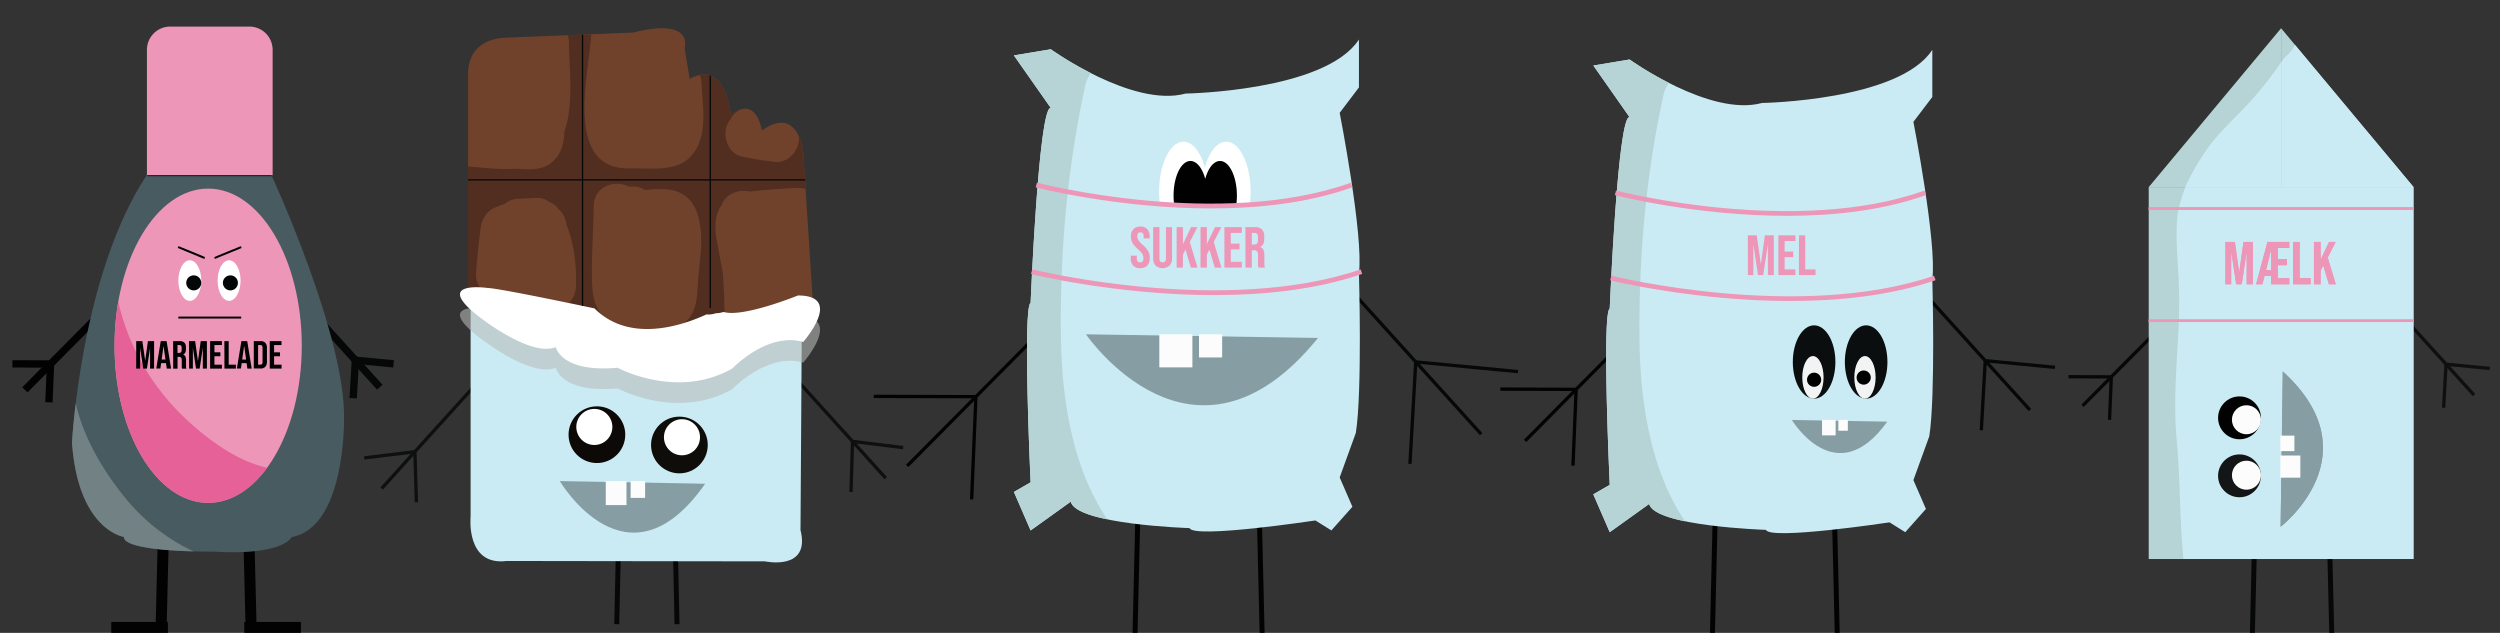 <svg id="Layer_1" data-name="Layer 1" xmlns="http://www.w3.org/2000/svg" viewBox="0 0 1505 381"><rect x="0" y="0" width="1505" height="381" fill="#333333" stroke="none"/><defs><style>.cls-1{fill:#020202;}.cls-2{fill:#060707;}.cls-3{fill:#485b60;}.cls-4{fill:#728184;}.cls-5{fill:#030505;}.cls-6{fill:#ed96b8;}.cls-7{fill:#e56197;}.cls-8{fill:#fff;}.cls-9{fill:#040707;}.cls-10,.cls-22{stroke:#060707;}.cls-10,.cls-11,.cls-21,.cls-22,.cls-23{stroke-miterlimit:10;}.cls-10,.cls-21{stroke-width:3px;}.cls-11{stroke:#0e0f0f;}.cls-11,.cls-22,.cls-23{stroke-width:2px;}.cls-12{fill:#caebf4;}.cls-13{fill:#b9baba;opacity:0.58;}.cls-14{fill:#70422c;}.cls-15{fill:#512e20;}.cls-16{fill:#050707;}.cls-17{fill:#0c0906;}.cls-18{fill:#0f0d0a;}.cls-19{fill:#869ea3;}.cls-20{fill:#fcfcfc;}.cls-21,.cls-23{stroke:#020202;}.cls-24{fill:#b6d4d6;}.cls-25{fill:#020101;}.cls-26{fill:#0b0e0f;}.cls-27{fill:#f2f4f4;}.cls-28{fill:#131516;}</style></defs><path d="M30.41,219.13l28-28.2Z"/><rect class="cls-1" x="24.54" y="202.82" width="39.73" height="4.42" transform="translate(-132.44 92.18) rotate(-45.24)"/><path d="M30.41,219.13l-1,23.06Z"/><rect class="cls-1" x="18.39" y="228.45" width="23.08" height="4.42" transform="translate(-201.76 251.11) rotate(-87.65)"/><path d="M30.41,219.13,15,234.68Z"/><rect class="cls-1" x="11.74" y="224.69" width="21.9" height="4.42" transform="translate(-154.35 83.18) rotate(-45.22)"/><path d="M7.47,219.06l22.94.07Z"/><rect class="cls-1" x="16.73" y="207.63" width="4.42" height="22.94" transform="translate(-200.22 237.29) rotate(-89.81)"/><path d="M149.7,318.2l1.47,60.56Z"/><rect class="cls-1" x="147.11" y="318.2" width="6.64" height="60.57" transform="translate(-8.4 3.75) rotate(-1.39)"/><rect class="cls-1" x="147.06" y="374.39" width="34.11" height="6.64"/><path d="M98.44,318.2,97,378.76Z"/><rect class="cls-1" x="67.42" y="345.16" width="60.57" height="6.64" transform="translate(-253.03 437.76) rotate(-88.62)"/><path d="M67,377.71h0Z"/><rect class="cls-1" x="66.97" y="374.39" width="34.11" height="6.64"/><path d="M213.93,216.84l-26.67-29.46Z"/><rect class="cls-2" x="198.39" y="182.24" width="4.42" height="39.73" transform="translate(-83.76 186.93) rotate(-42.16)"/><path d="M213.93,216.84l23,2.18Z"/><rect class="cls-2" x="223.21" y="206.39" width="4.42" height="23.08" transform="translate(-12.84 421.73) rotate(-84.57)"/><path d="M213.93,216.84l14.7,16.23Z"/><rect class="cls-2" x="219.07" y="214" width="4.42" height="21.9" transform="translate(-93.74 206.74) rotate(-42.16)"/><path d="M212.63,239.74l1.3-22.9Z"/><rect class="cls-2" x="201.81" y="226.07" width="22.94" height="4.42" transform="translate(-26.72 428.3) rotate(-86.75)"/><path class="cls-3" d="M163.33,105.27s45.33,97.92,43.75,147.88c0,0,.83,64.37-31.51,70.17,0,0-4.75,11.32-46.92,8.76,0,0-54.19.59-54.09-8.87,0,0-27.45-3.94-31.22-56.75,0,0,5.31-101.29,45.11-161.19l.1-3.18,2.26-75.78S92.29,17,110.47,17h37.94s16.11,2.36,13.35,17.34Z"/><path class="cls-4" d="M74.69,298.88C61.5,282.44,50.41,263.5,45.58,242.82c-1.75,14.46-2.24,23.64-2.24,23.64,3.77,52.81,31.22,56.75,31.22,56.75-.07,6.55,25.91,8.28,41.89,8.73A117.6,117.6,0,0,1,74.69,298.88Z"/><rect class="cls-5" x="88.65" y="104.48" width="74.88" height="1.58"/><ellipse class="cls-6" cx="125.3" cy="208.13" rx="56.36" ry="94.59"/><path class="cls-7" d="M135.5,270.69a157.68,157.68,0,0,1-28.92-23.76,138.28,138.28,0,0,1-35.39-65.29A155.08,155.08,0,0,0,69,208.13c0,52.24,25.23,94.59,56.35,94.59,13.45,0,25.8-7.92,35.49-21.12C151.75,279.57,142.94,275.36,135.5,270.69Z"/><path class="cls-6" d="M150.13,16H102.45a14,14,0,0,0-14,13.92v75.54h75.67V29.92A14,14,0,0,0,150.13,16Z"/><path d="M82,205.35h3.71L87.4,217.2h0l1.65-11.85h3.71v16.56H90.35V209.37h0l-1.89,12.54H86.24l-1.89-12.54h0v12.54H82Z"/><path d="M96.76,205.35h3.53L103,221.91h-2.6l-.47-3.29v0H97l-.47,3.24H94.07Zm2.84,11.07-1.16-8.18h0l-1.13,8.18Z"/><path d="M104.23,205.35h3.86a4,4,0,0,1,2.93.94,3.91,3.91,0,0,1,.92,2.87v1c0,1.72-.56,2.8-1.7,3.26v.05a2,2,0,0,1,1.34,1.16A5.81,5.81,0,0,1,112,217v2.91c0,.47,0,.85,0,1.14a3.05,3.05,0,0,0,.24.87H109.6a4,4,0,0,1-.19-.76,12.43,12.43,0,0,1,0-1.28v-3a2.61,2.61,0,0,0-.37-1.59,1.57,1.57,0,0,0-1.27-.45h-.89v7.1h-2.61Zm3.55,7.1a1.59,1.59,0,0,0,1.17-.4,1.91,1.91,0,0,0,.39-1.35v-1.28a2.05,2.05,0,0,0-.32-1.3,1.18,1.18,0,0,0-1-.4h-1.18v4.73Z"/><path d="M113.76,205.35h3.72l1.65,11.85h.05l1.65-11.85h3.72v16.56h-2.46V209.37h0l-1.89,12.54H118l-1.89-12.54h0v12.54h-2.27Z"/><path d="M126.49,205.35h7.09v2.37h-4.49v4.37h3.57v2.37h-3.57v5.08h4.49v2.37h-7.09Z"/><path d="M135.07,205.35h2.6v14.19H142v2.37h-6.88Z"/><path d="M145.31,205.35h3.52l2.7,16.56h-2.6l-.48-3.29v0H145.5l-.48,3.24h-2.41Zm2.84,11.07L147,208.24h-.05l-1.14,8.18Z"/><path d="M152.78,205.35h4a3.78,3.78,0,0,1,2.91,1,4.34,4.34,0,0,1,1,3.06v8.37a4.31,4.31,0,0,1-1,3.05,3.78,3.78,0,0,1-2.91,1h-4Zm3.93,14.19a1.24,1.24,0,0,0,1-.38,1.79,1.79,0,0,0,.34-1.23v-8.6a1.79,1.79,0,0,0-.34-1.23,1.27,1.27,0,0,0-1-.38h-1.33v11.82Z"/><path d="M162.38,205.35h7.09v2.37H165v4.37h3.57v2.37H165v5.08h4.49v2.37h-7.09Z"/><path class="cls-8" d="M129.67,155.11c-.23,0,15.54-6.39,15.54-6.39Z"/><path d="M129.2,155.72l-.11-.48c-.06-.28-.08-.41.37-.66v0l.22-.09c.42-.2,1.1-.48,2.2-.94l5.34-2.19,7.77-3.17.45,1.1L129.8,155.7Z"/><path class="cls-8" d="M122.74,155.11c.23,0-15.53-6.39-15.53-6.39Z"/><path d="M123.21,155.72l-.6,0L107,149.27l.45-1.1,7.77,3.17,5.35,2.19c1.09.46,1.77.74,2.19.94l.22.09v0c.45.25.42.38.36.66Z"/><ellipse class="cls-8" cx="114.27" cy="168.91" rx="6.9" ry="12.22"/><ellipse class="cls-8" cx="137.91" cy="168.91" rx="6.9" ry="12.22"/><rect x="107.37" y="190.58" width="37.83" height="1.18"/><circle class="cls-9" cx="116.63" cy="170.29" r="4.53"/><circle class="cls-9" cx="138.7" cy="170.29" r="4.53"/><path class="cls-10" d="M406.57,329.21l1,46.55Z"/><path class="cls-10" d="M427.62,375h0Z"/><path class="cls-10" d="M372.29,329.21l-1,46.55Z"/><path class="cls-10" d="M351.24,375h0Z"/><path class="cls-11" d="M513.22,265.73l-36.35-40.14Z"/><path class="cls-11" d="M513.22,265.73l30.48,3.73Z"/><path class="cls-11" d="M513.22,265.73l20,22.13Z"/><path class="cls-11" d="M512.31,296.16l.91-30.43Z"/><path class="cls-11" d="M249.77,271.94l36.34-40.14Z"/><path class="cls-11" d="M249.77,271.94l-30.49,3.72Z"/><path class="cls-11" d="M249.77,271.94l-20,22.13Z"/><path class="cls-11" d="M250.67,302.37l-.9-30.43Z"/><path class="cls-12" d="M283.31,176.33V311S280.2,340.81,305,337.71l155.57.23s27.53,6,21.33-18.85l.91-142.76Z"/><path class="cls-13" d="M480.37,190.3s-33.11,13.48-44.8,9.91a14.5,14.5,0,0,1-4.52.75H431a14.11,14.11,0,0,1-4.65.8c-.37,0-.68-.08-1-.1-14,6.51-46.16,17.73-67.48-3.59,0,0-57.32-12.18-64.35-12.3,0,0-33.41-4.77-5.48,17,0,0,31,24.83,46.55,18.62,0,0,3.11,15.52,37.24,12.42,0,0,35.73,19.44,69.07.41,0,0,20.93-22.14,42.66-15.93C483.48,218.23,508.31,190.3,480.37,190.3Z"/><path class="cls-14" d="M489.69,187.19,483.48,91s-3.11-27.93-24.83-12.42c0,0-3.1-21.72-18.62-9.31,0,0-3.1-34.14-24.83-21.72l-3.1-18.62s6.21-18.62-31-9.31l-77.58,3.1s-21.73,0-21.73,21.72V174.05S328.31,196.5,350,190.3c0,0,34.14,31,80.69,6.2Z"/><path class="cls-15" d="M435.12,164.09c-1.22-6.45-2.46-12.9-3.61-19.36-1.3-7.31-1.47-15.39,2.88-21.22,2.57-7,10.35-9.73,16.94-8.15,2.91-.42,5.84-.66,8.6-.92,3.87-.38,7.74-.6,11.61-.84,1.67-.11,3.35-.25,5-.33.91,0,5.05-.54,1,0a16.56,16.56,0,0,1,7.44.58L483.48,91a32.72,32.72,0,0,0-2.79-9.37,15.11,15.11,0,0,1,.25,1.84c.31,7-6.68,14.74-14,14-6.75-.71-13.43-1.82-20.09-3.14-7.66-1.52-11.33-10.24-9.75-17.18A11.92,11.92,0,0,1,439.71,72a12.41,12.41,0,0,1,6-6,18.77,18.77,0,0,0-5.69,3.3s-2.51-27.42-18.68-24.15a14.59,14.59,0,0,1,.95,4.54c.62,15,4.88,35.05-8.39,46.27-8.81,7.44-23.87,5.16-34.67,5.42-39.5.94-25.09-54.95-23.43-79.16a15.12,15.12,0,0,1,.26-1.57l-14.38.57a14.62,14.62,0,0,1,.85,4.7c.11,15,3,36.82-2.74,53.18-.38,7.6-2.06,15-8.94,19.63-6.51,4.39-14.06,3-21.37,2.84-9.1.71-18.67-.77-27.74-1.3v73.82S328.31,196.5,350,190.3c0,0,34.14,31,80.69,6.2l9.83-1.55a13,13,0,0,1-4.45-10.07C436,177.94,435.6,171,435.12,164.09Zm-88.36,8.64c-1,12.68-14.23,17.59-23.84,9.88-.56-.45-3.51-2.68-5.21-4.29a17.16,17.16,0,0,1-11.33-2.1c-8.52,3.9-20.55,0-19.77-11.94.57-8.84,1.55-17.62,2.64-26.41.78-6.33,4.27-11.84,10.3-13.45a12.51,12.51,0,0,1,3.93-1.42,13.43,13.43,0,0,1,8.71-3.32c3.53-.11,7-.42,10.57-.53a12.45,12.45,0,0,1,7.84,2.32,12.81,12.81,0,0,1,5.7,4.5,13.11,13.11,0,0,1,4.15,6.6c.23,1,.47,2,.71,3,4.2,10.73,5.81,23,5.62,34.23A22.09,22.09,0,0,1,346.76,172.73Zm73.23-.25c-.42,9.27-1.56,18.53-10.54,23.49-13.48,7.44-39.75,5.23-48.57-8.35-4.66-7.15-4.56-16.16-4.54-24.4,0-13,.94-26.05,1.05-39.09.1-12.24,13.05-16.12,21.28-11.71.56,0,1.11-.12,1.67-.14a13,13,0,0,1,7.83,2.07c2.79-.25,6.19-.51,8-.51,4.15,0,8.29.18,12.16,1.76,9.75,4,12.63,13.8,13.55,23.48C422.9,150.26,420.49,161.35,420,172.48Z"/><path class="cls-8" d="M480.37,177.88s-33.11,13.48-44.8,9.91a14.21,14.21,0,0,1-4.52.76H431a14.37,14.37,0,0,1-4.65.8c-.37,0-.68-.08-1-.1-14,6.5-46.16,17.73-67.48-3.6,0,0-57.32-12.18-64.35-12.29,0,0-33.41-4.78-5.48,17,0,0,31,24.82,46.55,18.62,0,0,3.11,15.51,37.24,12.41,0,0,35.73,19.44,69.07.41,0,0,20.93-22.13,42.66-15.93C483.48,205.81,508.31,177.88,480.37,177.88Z"/><rect class="cls-16" x="350.3" y="20.82" width="0.78" height="163.33"/><rect class="cls-16" x="427.17" y="45.43" width="0.78" height="139.89"/><rect class="cls-16" x="281.75" y="107.9" width="202.84" height="0.78"/><circle class="cls-17" cx="359.34" cy="261.68" r="17.07"/><circle class="cls-18" cx="409" cy="267.88" r="17.07"/><circle class="cls-8" cx="357.79" cy="257.02" r="10.86"/><circle class="cls-8" cx="410.55" cy="263.23" r="10.86"/><path class="cls-19" d="M424.51,291.21c-47,67.14-87.51-1.6-87.51-1.6Z"/><rect class="cls-20" x="364.67" y="289.61" width="12.47" height="14.45"/><rect class="cls-20" x="379.63" y="289.61" width="8.73" height="10.12"/><path class="cls-21" d="M757.72,294l2.07,87Z"/><path class="cls-21" d="M802.14,379.51h0Z"/><path class="cls-21" d="M685.37,294l-2.07,87Z"/><path class="cls-21" d="M641,379.51h0Z"/><path class="cls-22" d="M852.28,217.86l-71.49-79Z"/><path class="cls-22" d="M852.28,217.86l61.57,5.85Z"/><path class="cls-22" d="M852.28,217.86l39.4,43.52Z"/><path class="cls-22" d="M848.79,279.25l3.49-61.39Z"/><path class="cls-23" d="M587.49,238.81l75-75.58Z"/><path class="cls-23" d="M587.49,238.81l-2.56,61.81Z"/><path class="cls-23" d="M587.49,238.81l-41.36,41.67Z"/><path class="cls-23" d="M526,238.61l61.49.2Z"/><path class="cls-12" d="M632.57,65l-22.2-31.63,22.2-3.7S681.85,65,713.73,56.33c0,0,84.06-1.36,104.35-32.56V52.63L806.49,67.92s14.49,74.14,11.59,96.49c0,0,2.07,71.44-1.86,96.17l-9.73,26.84,7.66,17.66-12.66,14.23-9.62-6s-73.32,11.09-75.73,4.61c0,0-68.22-2.15-71.54-15.91l-24.17,17.34-10.06-23.17,10.06-5.79s-4.9-105.28,0-108.06C620.43,182.29,625.33,63.57,632.57,65Z"/><path class="cls-24" d="M638.68,202.37c-.63-50.5,3.81-101.16,14.57-150.51A20.06,20.06,0,0,1,656.69,44a207.56,207.56,0,0,1-24.12-14.35l-22.2,3.7L632.57,65c-7.24-1.45-12.14,117.27-12.14,117.27-4.9,2.78,0,108.06,0,108.06l-10.06,5.79,10.06,23.17L644.6,302c1.17,4.86,10.48,8.27,22,10.65C645.25,281.13,639.14,239.3,638.68,202.37Z"/><path class="cls-6" d="M731,177.65c-58.6,0-109.57-12.48-110.33-12.67l.7-2.81c1.14.28,115.11,28.18,197.73,0l.94,2.74C792,174.48,760.52,177.65,731,177.65Z"/><path class="cls-6" d="M682.16,159.86a6.56,6.56,0,0,1-1.43-4.54v-1.39h3.62v1.67c0,1.58.66,2.36,2,2.36a1.86,1.86,0,0,0,1.48-.57,2.76,2.76,0,0,0,.51-1.86,5.16,5.16,0,0,0-.7-2.69,12.94,12.94,0,0,0-2.57-2.81,15.34,15.34,0,0,1-3.31-3.77,7.74,7.74,0,0,1-.94-3.81,6.38,6.38,0,0,1,1.46-4.47,5.52,5.52,0,0,1,4.25-1.58,5.27,5.27,0,0,1,4.15,1.58,6.62,6.62,0,0,1,1.41,4.54v1h-3.61v-1.25a2.82,2.82,0,0,0-.49-1.83,1.78,1.78,0,0,0-1.43-.57c-1.27,0-1.91.78-1.91,2.33a4.66,4.66,0,0,0,.71,2.47,14,14,0,0,0,2.59,2.78,14.56,14.56,0,0,1,3.31,3.79,8.46,8.46,0,0,1,.9,4,6.48,6.48,0,0,1-1.48,4.59,5.52,5.52,0,0,1-4.29,1.6A5.35,5.35,0,0,1,682.16,159.86Z"/><path class="cls-6" d="M695.66,159.86a6.42,6.42,0,0,1-1.47-4.54V136.75H698V155.6a2.7,2.7,0,0,0,.5,1.81,2.17,2.17,0,0,0,2.89,0,2.64,2.64,0,0,0,.51-1.81V136.75h3.68v18.57a6.42,6.42,0,0,1-1.46,4.54,6.48,6.48,0,0,1-8.48,0Z"/><path class="cls-6" d="M708.32,136.75h3.82V147L717,136.75h3.83l-4.56,8.94,4.63,15.41h-4l-3.24-10.86-1.53,3.1v7.76h-3.82Z"/><path class="cls-6" d="M722.71,136.75h3.83V147l4.87-10.26h3.83l-4.56,8.94,4.62,15.41h-4l-3.24-10.86-1.53,3.1v7.76h-3.83Z"/><path class="cls-6" d="M737.11,136.75h10.44v3.48h-6.61v6.43h5.25v3.48h-5.25v7.48h6.61v3.48H737.11Z"/><path class="cls-6" d="M749.74,136.75h5.67a5.87,5.87,0,0,1,4.31,1.37,5.8,5.8,0,0,1,1.36,4.23v1.49q0,3.79-2.51,4.8v.07a3,3,0,0,1,2,1.71,8.61,8.61,0,0,1,.57,3.44v4.28c0,.69,0,1.26.07,1.68a4.29,4.29,0,0,0,.35,1.28h-3.9a5.18,5.18,0,0,1-.27-1.12,15.85,15.85,0,0,1-.07-1.88v-4.45a3.78,3.78,0,0,0-.54-2.33,2.28,2.28,0,0,0-1.86-.66h-1.33V161.1h-3.82ZM755,147.18a2.33,2.33,0,0,0,1.72-.59,2.79,2.79,0,0,0,.57-2v-1.88a3.09,3.09,0,0,0-.47-1.91,1.75,1.75,0,0,0-1.48-.59h-1.74v7Z"/><path class="cls-8" d="M738.18,85.31c-5.54,0-10.35,6.29-12.85,15.56-2.51-9.27-7.32-15.56-12.85-15.56-8.11,0-14.69,13.5-14.69,30.15a61,61,0,0,0,.48,7.53h54.11a61,61,0,0,0,.48-7.53C752.86,98.81,746.29,85.31,738.18,85.31Z"/><path class="cls-25" d="M734.45,96.91c-3.83,0-7.17,4.35-8.9,10.77-1.73-6.42-5.07-10.77-8.9-10.77-5.61,0-10.16,9.34-10.16,20.87a41.74,41.74,0,0,0,.33,5.21h37.46a41.74,41.74,0,0,0,.33-5.21C744.61,106.25,740.06,96.91,734.45,96.91Z"/><path class="cls-19" d="M793.44,203.46c-75.05,92.44-139.7-2.21-139.7-2.21Z"/><rect class="cls-20" x="697.92" y="201.25" width="19.9" height="19.9"/><rect class="cls-20" x="721.8" y="201.25" width="13.93" height="13.93"/><path class="cls-6" d="M729,125.48c-56,0-104.8-12.49-105.53-12.68l.74-2.8c1.09.28,110,28.17,189,0l1,2.73C787.46,122.3,757.32,125.48,729,125.48Z"/><path class="cls-21" d="M1104,295.52l2,85.5Z"/><path class="cls-21" d="M1147.63,379.54h0Z"/><path class="cls-21" d="M1032.9,295.52l-2,85.5Z"/><path class="cls-21" d="M989.26,379.54h0Z"/><path class="cls-22" d="M1195.12,217.13l-48.76-53.85Z"/><path class="cls-22" d="M1195.12,217.13l42,4Z"/><path class="cls-22" d="M1195.12,217.13,1222,246.81Z"/><path class="cls-22" d="M1192.74,259l2.38-41.87Z"/><path class="cls-23" d="M948.84,234.4l55.73-56.16Z"/><path class="cls-23" d="M948.84,234.4l-1.91,45.91Z"/><path class="cls-23" d="M948.84,234.4l-30.73,31Z"/><path class="cls-23" d="M903.16,234.24l45.68.16Z"/><path class="cls-12" d="M981,70.54,959.2,39.45,981,35.82s48.41,34.72,79.74,26.17c0,0,82.59-1.33,102.52-32V58.36l-11.39,15s14.24,72.84,11.39,94.8c0,0,2,70.19-1.83,94.49l-9.56,26.37,7.54,17.36-12.45,14-9.45-5.93s-72,10.89-74.41,4.52c0,0-67-2.11-70.29-15.63l-23.75,17-9.89-22.77,9.89-5.69s-4.81-103.44,0-106.17C969.09,185.76,973.91,69.11,981,70.54Z"/><path class="cls-24" d="M987,205.48c-.62-49.62,3.75-99.39,14.32-147.88a19.63,19.63,0,0,1,3.38-7.68A202.88,202.88,0,0,1,981,35.82L959.2,39.45,981,70.54c-7.12-1.43-11.94,115.22-11.94,115.22-4.81,2.73,0,106.17,0,106.17l-9.89,5.69,9.89,22.77,23.75-17c1.15,4.78,10.3,8.13,21.62,10.47C993.48,282.88,987.47,241.77,987,205.48Z"/><path class="cls-6" d="M1075.81,129.94c-55.07,0-103-12.27-103.69-12.46l.72-2.75c1.07.28,108.11,27.68,185.7,0l1,2.68C1133.21,126.81,1103.59,129.94,1075.81,129.94Z"/><path class="cls-6" d="M1077.7,181.2c-57.58,0-107.66-12.26-108.41-12.45L970,166c1.12.28,113.1,27.7,194.28,0l.92,2.7C1137.69,178.08,1106.74,181.2,1077.7,181.2Z"/><path class="cls-6" d="M1052.2,141.67h5.37L1060,158.8h.07l2.39-17.13h5.36V165.6h-3.55V147.48h-.07l-2.73,18.12h-3.15l-2.73-18.12h-.07V165.6h-3.28Z"/><path class="cls-6" d="M1070.59,141.67h10.25v3.42h-6.49v6.32h5.16v3.42h-5.16v7.35h6.49v3.42h-10.25Z"/><path class="cls-6" d="M1083,141.67h3.76v20.51h6.19v3.42h-10Z"/><ellipse class="cls-26" cx="1123.42" cy="217.92" rx="12.82" ry="22.07"/><ellipse class="cls-27" cx="1122.71" cy="227.17" rx="6.41" ry="12.82"/><ellipse class="cls-26" cx="1092.09" cy="217.92" rx="12.82" ry="22.07"/><ellipse class="cls-27" cx="1091.38" cy="227.17" rx="6.41" ry="12.82"/><circle cx="1092.09" cy="228.6" r="4.27"/><circle cx="1121.94" cy="227.29" r="4.27"/><path class="cls-19" d="M1136.13,253.83c-30.85,43.13-57.42-1-57.42-1Z"/><rect class="cls-20" x="1096.87" y="252.8" width="8.18" height="9.29"/><rect class="cls-20" x="1106.68" y="252.8" width="5.72" height="6.5"/><path class="cls-10" d="M1402.41,326.8l1.3,54.34Z"/><path class="cls-10" d="M1430.15,380.19h0Z"/><path class="cls-10" d="M1357.23,326.8l-1.29,54.34Z"/><path class="cls-10" d="M1329.5,380.19h0Z"/><path class="cls-11" d="M1472.53,219.26l-30.48-33.67Z"/><path class="cls-11" d="M1472.53,219.26l26.26,2.5Z"/><path class="cls-11" d="M1472.53,219.26l16.81,18.56Z"/><path class="cls-11" d="M1471.05,245.44l1.48-26.18Z"/><path class="cls-22" d="M1271,226.87l31.42-31.65Z"/><path class="cls-22" d="M1271,226.87l-1.07,25.88Z"/><path class="cls-22" d="M1271,226.87l-17.32,17.45Z"/><path class="cls-22" d="M1245.25,226.79l25.75.08Z"/><polygon class="cls-24" points="1373.22 17 1293.53 112.64 1373.22 112.64 1373.22 17"/><polygon class="cls-24" points="1373.22 17 1452.92 112.64 1373.22 112.64 1373.22 17"/><rect class="cls-24" x="1293.53" y="112.64" width="159.39" height="223.89"/><path class="cls-12" d="M1368.74,43.8a208.84,208.84,0,0,1-13.48,16.64c-7.77,8.57-16.36,16.41-23.68,25.38-.29.35-.57.71-.86,1.07l0,0c-.76,1.07-1.55,2.12-2.31,3.2-1.26,1.81-2.49,3.65-3.67,5.51a132.24,132.24,0,0,0-7.15,12.72,35.75,35.75,0,0,0-2.16,4.28h.14c1-2.32,1.07-2.55.32-.7l-.27.7h57.63V37.44C1371.76,39.58,1370.27,41.71,1368.74,43.8Z"/><path class="cls-12" d="M1381.56,27a17.12,17.12,0,0,1-3.86,5.41c-1.27,1.19-2.4,2.46-3.58,3.73l0,0,0,.07-.83,1.2v75.2h79.7Z"/><path class="cls-12" d="M1315.59,112.64l-.19.49c-.89,2.33-1.68,4.7-2.39,7.09-.63,2.1-1.19,4.2-1.63,6.34,0,.16-.31,1.73-.5,2.82l-.11,1.09c-.93,10.43-.21,20.91.43,31.33a313.11,313.11,0,0,1,.39,33.56c-1.06,23.2-3.38,46.15-1.22,69.36s1.71,46.73,3.93,70c0,.6.07,1.2.06,1.79h138.56V112.64Z"/><rect class="cls-6" x="1293.53" y="124.78" width="159.39" height="1.52"/><rect class="cls-6" x="1293.53" y="192.33" width="159.39" height="1.52"/><rect class="cls-6" x="1293.53" y="124.78" width="159.39" height="1.52"/><rect class="cls-6" x="1293.53" y="192.33" width="159.39" height="1.52"/><path class="cls-6" d="M1339.69,145.63h5.72l2.55,18.25h.07l2.55-18.25h5.72v25.5h-3.79V151.82h-.07l-2.91,19.31h-3.35l-2.92-19.31h-.07v19.31h-3.5Z"/><path class="cls-6" d="M1365,145.63h13.16v3.64h-6.93V156h5.51v3.65h-5.51v7.83h6.93v3.64H1367.2v-5h-3.94l-1.27,5h-3.83Zm2.23,17.05V150.55h-.08l-3,12.13Z"/><path class="cls-6" d="M1380.42,145.63h4v21.86H1391v3.64h-10.6Z"/><path class="cls-6" d="M1393,145.63h4v10.75l5.1-10.75h4L1401.3,155l4.84,16.14H1402l-3.39-11.36L1397,163v8.12h-4Z"/><path class="cls-6" d="M1339.69,145.63h5.72l2.55,18.25h.07l2.55-18.25h5.72v25.5h-3.79V151.82h-.07l-2.91,19.31h-3.35l-2.92-19.31h-.07v19.31h-3.5Z"/><path class="cls-6" d="M1365,145.63h13.16v3.64h-6.93V156h5.51v3.65h-5.51v7.83h6.93v3.64H1367.2v-5h-3.94l-1.27,5h-3.83Zm2.23,17.05V150.55h-.08l-3,12.13Z"/><path class="cls-6" d="M1380.42,145.63h4v21.86H1391v3.64h-10.6Z"/><path class="cls-6" d="M1393,145.63h4v10.75l5.1-10.75h4L1401.3,155l4.84,16.14H1402l-3.39-11.36L1397,163v8.12h-4Z"/><circle class="cls-1" cx="1348.18" cy="251.54" r="12.9"/><circle class="cls-28" cx="1348.18" cy="286.45" r="12.9"/><circle class="cls-20" cx="1352.35" cy="252.68" r="8.73"/><circle class="cls-20" cx="1352.35" cy="286.07" r="8.73"/><path class="cls-19" d="M1374.24,223.61c55.18,50.24-1.32,93.51-1.32,93.51Z"/><rect class="cls-20" x="1372.2" y="274.95" width="13.32" height="11.88" transform="translate(1097.97 1659.75) rotate(-90)"/><rect class="cls-20" x="1372.41" y="262.74" width="9.32" height="8.32" transform="translate(1110.17 1643.98) rotate(-90)"/><path class="cls-19" d="M1374.24,223.61c55.18,50.24-1.32,93.51-1.32,93.51Z"/><rect class="cls-20" x="1372.2" y="274.95" width="13.32" height="11.88" transform="translate(1097.97 1659.75) rotate(-90)"/><rect class="cls-20" x="1372.41" y="262.74" width="9.32" height="8.32" transform="translate(1110.17 1643.98) rotate(-90)"/></svg>
